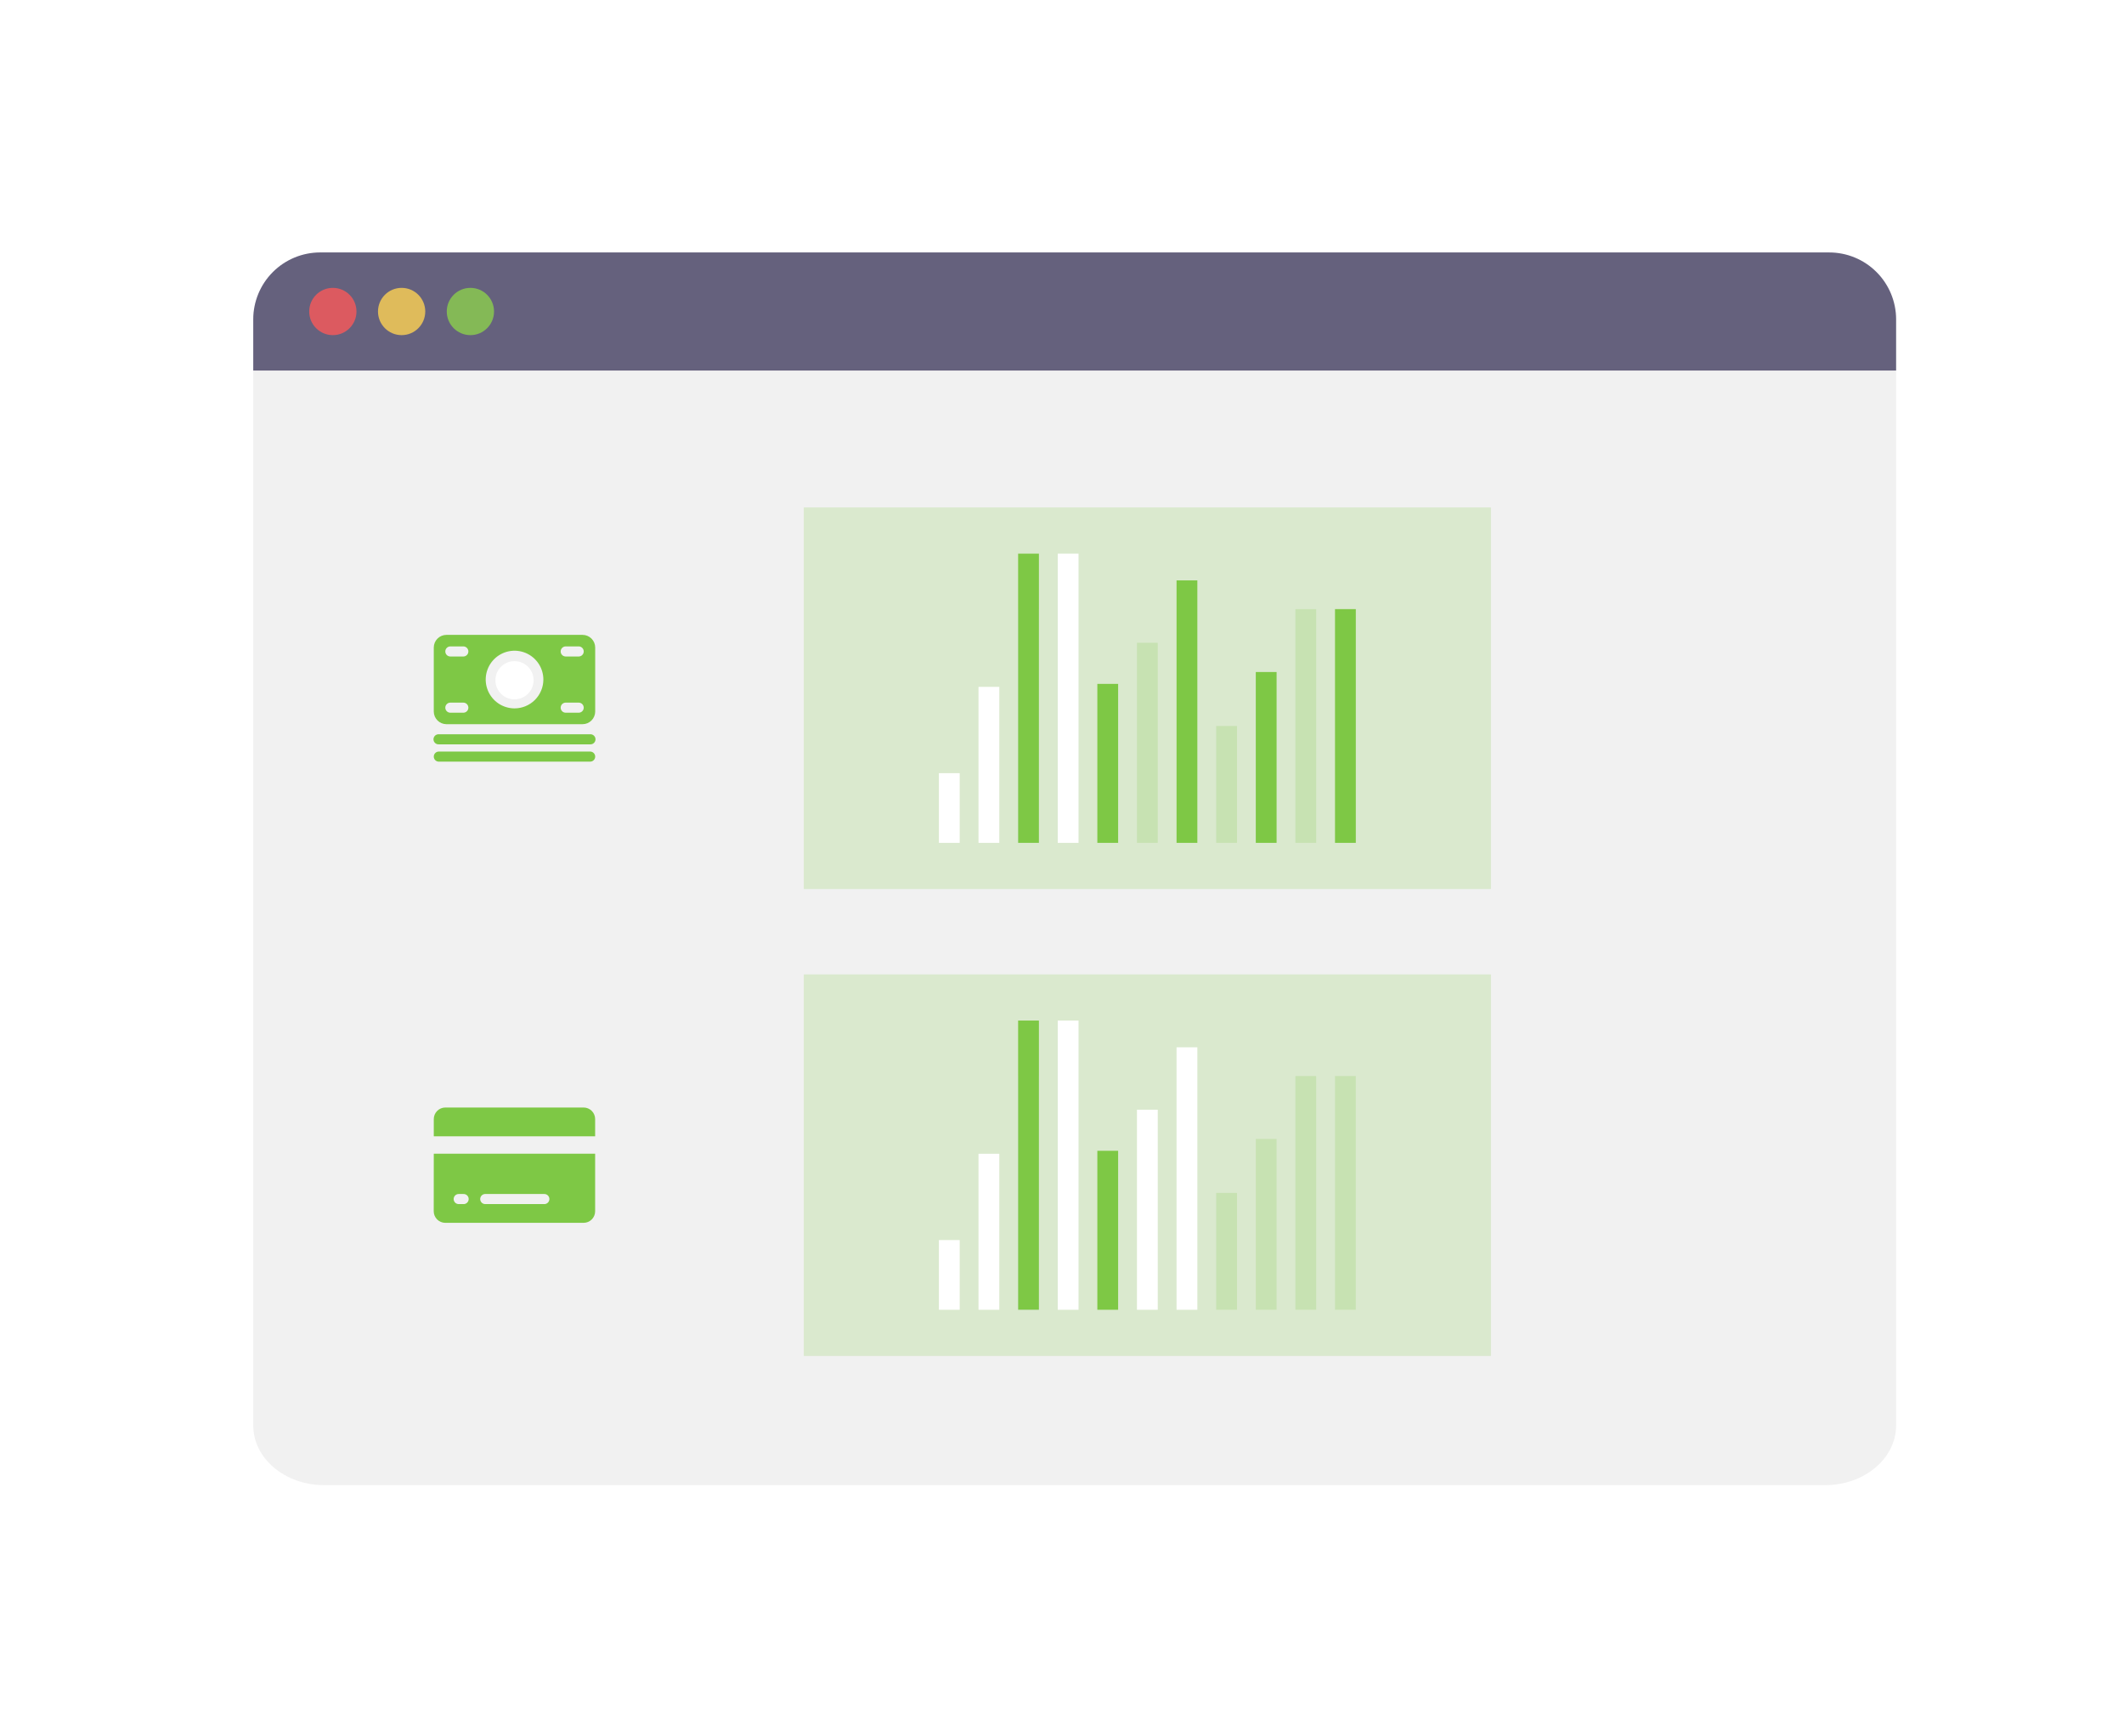 <svg width="678" height="554" viewBox="0 0 678 554" fill="none" xmlns="http://www.w3.org/2000/svg">
<g filter="url(#filter0_d_1_1198)">
<path d="M595.254 51.817V404.96C595.254 415.47 585.124 424 572.611 424H93.477C80.97 424 70.84 415.458 70.84 404.96V51.817C70.84 41.307 80.97 30.57 93.477 30.57L572.588 31.738C585.094 31.732 595.254 41.296 595.254 51.817Z" fill="#F1F1F1"/>
<path d="M595.254 51.922V68.27H70.84V51.922C70.84 46.259 73.09 40.828 77.094 36.824C81.098 32.82 86.529 30.57 92.192 30.57H573.878C576.684 30.568 579.463 31.119 582.056 32.191C584.649 33.262 587.005 34.835 588.99 36.818C590.975 38.8 592.55 41.155 593.624 43.747C594.699 46.338 595.253 49.116 595.254 51.922V51.922Z" fill="#65617D"/>
<path opacity="0.8" d="M96.244 56.961C100.41 56.961 103.788 53.583 103.788 49.417C103.788 45.251 100.41 41.874 96.244 41.874C92.078 41.874 88.701 45.251 88.701 49.417C88.701 53.583 92.078 56.961 96.244 56.961Z" fill="#FA5959"/>
<path opacity="0.8" d="M118.203 56.961C122.369 56.961 125.746 53.583 125.746 49.417C125.746 45.251 122.369 41.874 118.203 41.874C114.037 41.874 110.659 45.251 110.659 49.417C110.659 53.583 114.037 56.961 118.203 56.961Z" fill="#FED253"/>
<path opacity="0.8" d="M140.156 56.961C144.323 56.961 147.7 53.583 147.7 49.417C147.7 45.251 144.323 41.874 140.156 41.874C135.99 41.874 132.613 45.251 132.613 49.417C132.613 53.583 135.99 56.961 140.156 56.961Z" fill="#8CCF4D"/>
<path d="M178.382 184.348H130.079C129.86 184.335 129.64 184.366 129.433 184.441C129.226 184.516 129.037 184.633 128.877 184.783C128.717 184.934 128.59 185.116 128.503 185.317C128.415 185.519 128.37 185.737 128.37 185.956C128.37 186.176 128.415 186.394 128.503 186.595C128.59 186.797 128.717 186.979 128.877 187.13C129.037 187.28 129.226 187.397 129.433 187.472C129.64 187.546 129.86 187.578 130.079 187.565H178.382C178.601 187.578 178.821 187.546 179.028 187.472C179.234 187.397 179.423 187.28 179.583 187.13C179.743 186.979 179.871 186.797 179.958 186.595C180.045 186.394 180.09 186.176 180.09 185.956C180.09 185.737 180.045 185.519 179.958 185.317C179.871 185.116 179.743 184.934 179.583 184.783C179.423 184.633 179.234 184.516 179.028 184.441C178.821 184.366 178.601 184.335 178.382 184.348V184.348ZM178.382 189.865H130.079C129.652 189.865 129.242 190.035 128.939 190.337C128.637 190.64 128.467 191.049 128.467 191.477C128.467 191.904 128.637 192.314 128.939 192.616C129.242 192.919 129.652 193.088 130.079 193.088H178.382C178.809 193.088 179.219 192.919 179.521 192.616C179.823 192.314 179.993 191.904 179.993 191.477C179.993 191.049 179.823 190.64 179.521 190.337C179.219 190.035 178.809 189.865 178.382 189.865V189.865ZM175.959 152.627H132.508C131.438 152.628 130.412 153.054 129.655 153.81C128.897 154.566 128.471 155.591 128.467 156.661V177.096C128.471 178.166 128.897 179.192 129.655 179.948C130.412 180.704 131.438 181.129 132.508 181.131H175.959C177.028 181.128 178.052 180.702 178.808 179.946C179.564 179.19 179.99 178.165 179.993 177.096V156.661C179.99 155.592 179.564 154.568 178.808 153.812C178.052 153.056 177.028 152.63 175.959 152.627V152.627ZM137.897 177.47H133.757C133.33 177.47 132.92 177.3 132.618 176.998C132.316 176.696 132.146 176.286 132.146 175.859C132.146 175.431 132.316 175.021 132.618 174.719C132.92 174.417 133.33 174.247 133.757 174.247H137.897C138.324 174.247 138.734 174.417 139.036 174.719C139.338 175.021 139.508 175.431 139.508 175.859C139.508 176.286 139.338 176.696 139.036 176.998C138.734 177.3 138.324 177.47 137.897 177.47V177.47ZM137.897 159.528H133.757C133.33 159.528 132.92 159.358 132.618 159.056C132.316 158.754 132.146 158.344 132.146 157.916C132.146 157.489 132.316 157.079 132.618 156.777C132.92 156.475 133.33 156.305 133.757 156.305H137.897C138.324 156.305 138.734 156.475 139.036 156.777C139.338 157.079 139.508 157.489 139.508 157.916C139.508 158.344 139.338 158.754 139.036 159.056C138.734 159.358 138.324 159.528 137.897 159.528ZM154.245 176.086C152.425 176.086 150.646 175.547 149.133 174.536C147.62 173.524 146.44 172.087 145.744 170.406C145.047 168.725 144.865 166.874 145.22 165.089C145.575 163.305 146.452 161.665 147.738 160.378C149.025 159.091 150.665 158.215 152.45 157.86C154.235 157.505 156.085 157.687 157.766 158.383C159.448 159.08 160.885 160.259 161.896 161.772C162.907 163.286 163.447 165.065 163.447 166.885C163.444 169.326 162.471 171.667 160.744 173.392C159.016 175.117 156.675 176.086 154.233 176.086H154.245ZM174.721 177.47H170.581C170.154 177.47 169.744 177.3 169.442 176.998C169.14 176.696 168.97 176.286 168.97 175.859C168.97 175.431 169.14 175.021 169.442 174.719C169.744 174.417 170.154 174.247 170.581 174.247H174.721C175.148 174.247 175.558 174.417 175.86 174.719C176.163 175.021 176.332 175.431 176.332 175.859C176.332 176.286 176.163 176.696 175.86 176.998C175.558 177.3 175.148 177.47 174.721 177.47V177.47ZM174.721 159.528H170.581C170.154 159.528 169.744 159.358 169.442 159.056C169.14 158.754 168.97 158.344 168.97 157.916C168.97 157.489 169.14 157.079 169.442 156.777C169.744 156.475 170.154 156.305 170.581 156.305H174.721C175.148 156.305 175.558 156.475 175.86 156.777C176.163 157.079 176.332 157.489 176.332 157.916C176.332 158.344 176.163 158.754 175.86 159.056C175.558 159.358 175.148 159.528 174.721 159.528V159.528Z" fill="#7EC845"/>
<path d="M154.233 173.202C157.599 173.202 160.328 170.473 160.328 167.107C160.328 163.74 157.599 161.011 154.233 161.011C150.866 161.011 148.137 163.74 148.137 167.107C148.137 170.473 150.866 173.202 154.233 173.202Z" fill="white"/>
<path opacity="0.2" d="M465.921 111.961H246.57V233.743H465.921V111.961Z" fill="#7EC845"/>
<path opacity="0.2" d="M465.921 260.986H246.57V382.768H465.921V260.986Z" fill="#7EC845"/>
<path d="M296.345 196.761H289.706V219.006H296.345V196.761Z" fill="white"/>
<path d="M308.986 169.22H302.347V219.006H308.986V169.22Z" fill="white"/>
<path d="M321.632 144.406H314.994V219.006H321.632V144.406Z" fill="#DFE3EF"/>
<path d="M334.279 126.703H327.641V219.006H334.279V126.703Z" fill="white"/>
<path d="M321.632 126.703H314.994V219.006H321.632V126.703Z" fill="#7EC845"/>
<path d="M346.919 168.268H340.281V219.006H346.919V168.268Z" fill="#7EC845"/>
<path opacity="0.2" d="M359.565 155.155H352.927V219.006H359.565V155.155Z" fill="#7EC845"/>
<path d="M372.206 135.239H365.568V219.006H372.206V135.239Z" fill="#7EC845"/>
<path opacity="0.2" d="M384.853 181.703H378.214V219.006H384.853V181.703Z" fill="#7EC845"/>
<path d="M397.499 164.479H390.86V219.006H397.499V164.479Z" fill="#7EC845"/>
<path opacity="0.2" d="M410.14 144.406H403.501V219.006H410.14V144.406Z" fill="#7EC845"/>
<path d="M422.787 144.406H416.148V219.006H422.787V144.406Z" fill="#7EC845"/>
<path d="M179.975 307.152C179.972 306.177 179.584 305.243 178.895 304.554C178.206 303.865 177.272 303.476 176.297 303.473H132.151C131.176 303.476 130.242 303.865 129.552 304.554C128.862 305.243 128.472 306.176 128.467 307.152V312.675H179.975V307.152ZM128.45 336.596C128.453 337.572 128.842 338.507 129.532 339.197C130.222 339.888 131.158 340.277 132.134 340.28H176.297C177.273 340.277 178.207 339.888 178.897 339.197C179.586 338.507 179.974 337.571 179.975 336.596V318.216H128.467L128.45 336.596ZM144.798 331.078H163.662C163.882 331.065 164.101 331.097 164.308 331.172C164.515 331.247 164.704 331.363 164.864 331.514C165.024 331.664 165.151 331.846 165.239 332.048C165.326 332.25 165.371 332.467 165.371 332.687C165.371 332.907 165.326 333.124 165.239 333.326C165.151 333.528 165.024 333.709 164.864 333.86C164.704 334.011 164.515 334.127 164.308 334.202C164.101 334.277 163.882 334.309 163.662 334.295H144.798C144.388 334.271 144.003 334.09 143.721 333.791C143.44 333.493 143.283 333.097 143.283 332.687C143.283 332.276 143.44 331.881 143.721 331.582C144.003 331.283 144.388 331.103 144.798 331.078V331.078ZM136.519 331.078H137.896C138.116 331.065 138.336 331.097 138.542 331.172C138.749 331.247 138.938 331.363 139.098 331.514C139.258 331.664 139.386 331.846 139.473 332.048C139.56 332.25 139.605 332.467 139.605 332.687C139.605 332.907 139.56 333.124 139.473 333.326C139.386 333.528 139.258 333.709 139.098 333.86C138.938 334.011 138.749 334.127 138.542 334.202C138.336 334.277 138.116 334.309 137.896 334.295H136.519C136.299 334.309 136.079 334.277 135.873 334.202C135.666 334.127 135.477 334.011 135.317 333.86C135.157 333.709 135.029 333.528 134.942 333.326C134.855 333.124 134.81 332.907 134.81 332.687C134.81 332.467 134.855 332.25 134.942 332.048C135.029 331.846 135.157 331.664 135.317 331.514C135.477 331.363 135.666 331.247 135.873 331.172C136.079 331.097 136.299 331.065 136.519 331.078V331.078Z" fill="#7EC845"/>
<path d="M296.345 345.78H289.706V368.025H296.345V345.78Z" fill="white"/>
<path d="M308.986 318.239H302.347V368.025H308.986V318.239Z" fill="white"/>
<path d="M321.632 293.425H314.994V368.025H321.632V293.425Z" fill="#DFE3EF"/>
<path d="M334.279 275.722H327.641V368.025H334.279V275.722Z" fill="white"/>
<path d="M321.632 275.722H314.994V368.025H321.632V275.722Z" fill="#7EC845"/>
<path d="M346.919 317.287H340.281V368.025H346.919V317.287Z" fill="#7EC845"/>
<path d="M359.565 304.174H352.927V368.025H359.565V304.174Z" fill="white"/>
<path d="M372.206 284.258H365.568V368.025H372.206V284.258Z" fill="white"/>
<path opacity="0.2" d="M384.853 330.722H378.214V368.025H384.853V330.722Z" fill="#7EC845"/>
<path opacity="0.2" d="M397.499 313.498H390.86V368.025H397.499V313.498Z" fill="#7EC845"/>
<path opacity="0.2" d="M410.14 293.425H403.501V368.025H410.14V293.425Z" fill="#7EC845"/>
<path opacity="0.2" d="M422.787 293.425H416.148V368.025H422.787V293.425Z" fill="#7EC845"/>
</g>
<defs>
<filter id="filter0_d_1_1198" x="0.84" y="0.57" width="684.413" height="553.43" filterUnits="userSpaceOnUse" color-interpolation-filters="sRGB">
<feFlood flood-opacity="0" result="BackgroundImageFix"/>
<feColorMatrix in="SourceAlpha" type="matrix" values="0 0 0 0 0 0 0 0 0 0 0 0 0 0 0 0 0 0 127 0" result="hardAlpha"/>
<feOffset dx="10" dy="50"/>
<feGaussianBlur stdDeviation="40"/>
<feColorMatrix type="matrix" values="0 0 0 0 0 0 0 0 0 0 0 0 0 0 0 0 0 0 0.25 0"/>
<feBlend mode="normal" in2="BackgroundImageFix" result="effect1_dropShadow_1_1198"/>
<feBlend mode="normal" in="SourceGraphic" in2="effect1_dropShadow_1_1198" result="shape"/>
</filter>
</defs>
</svg>
